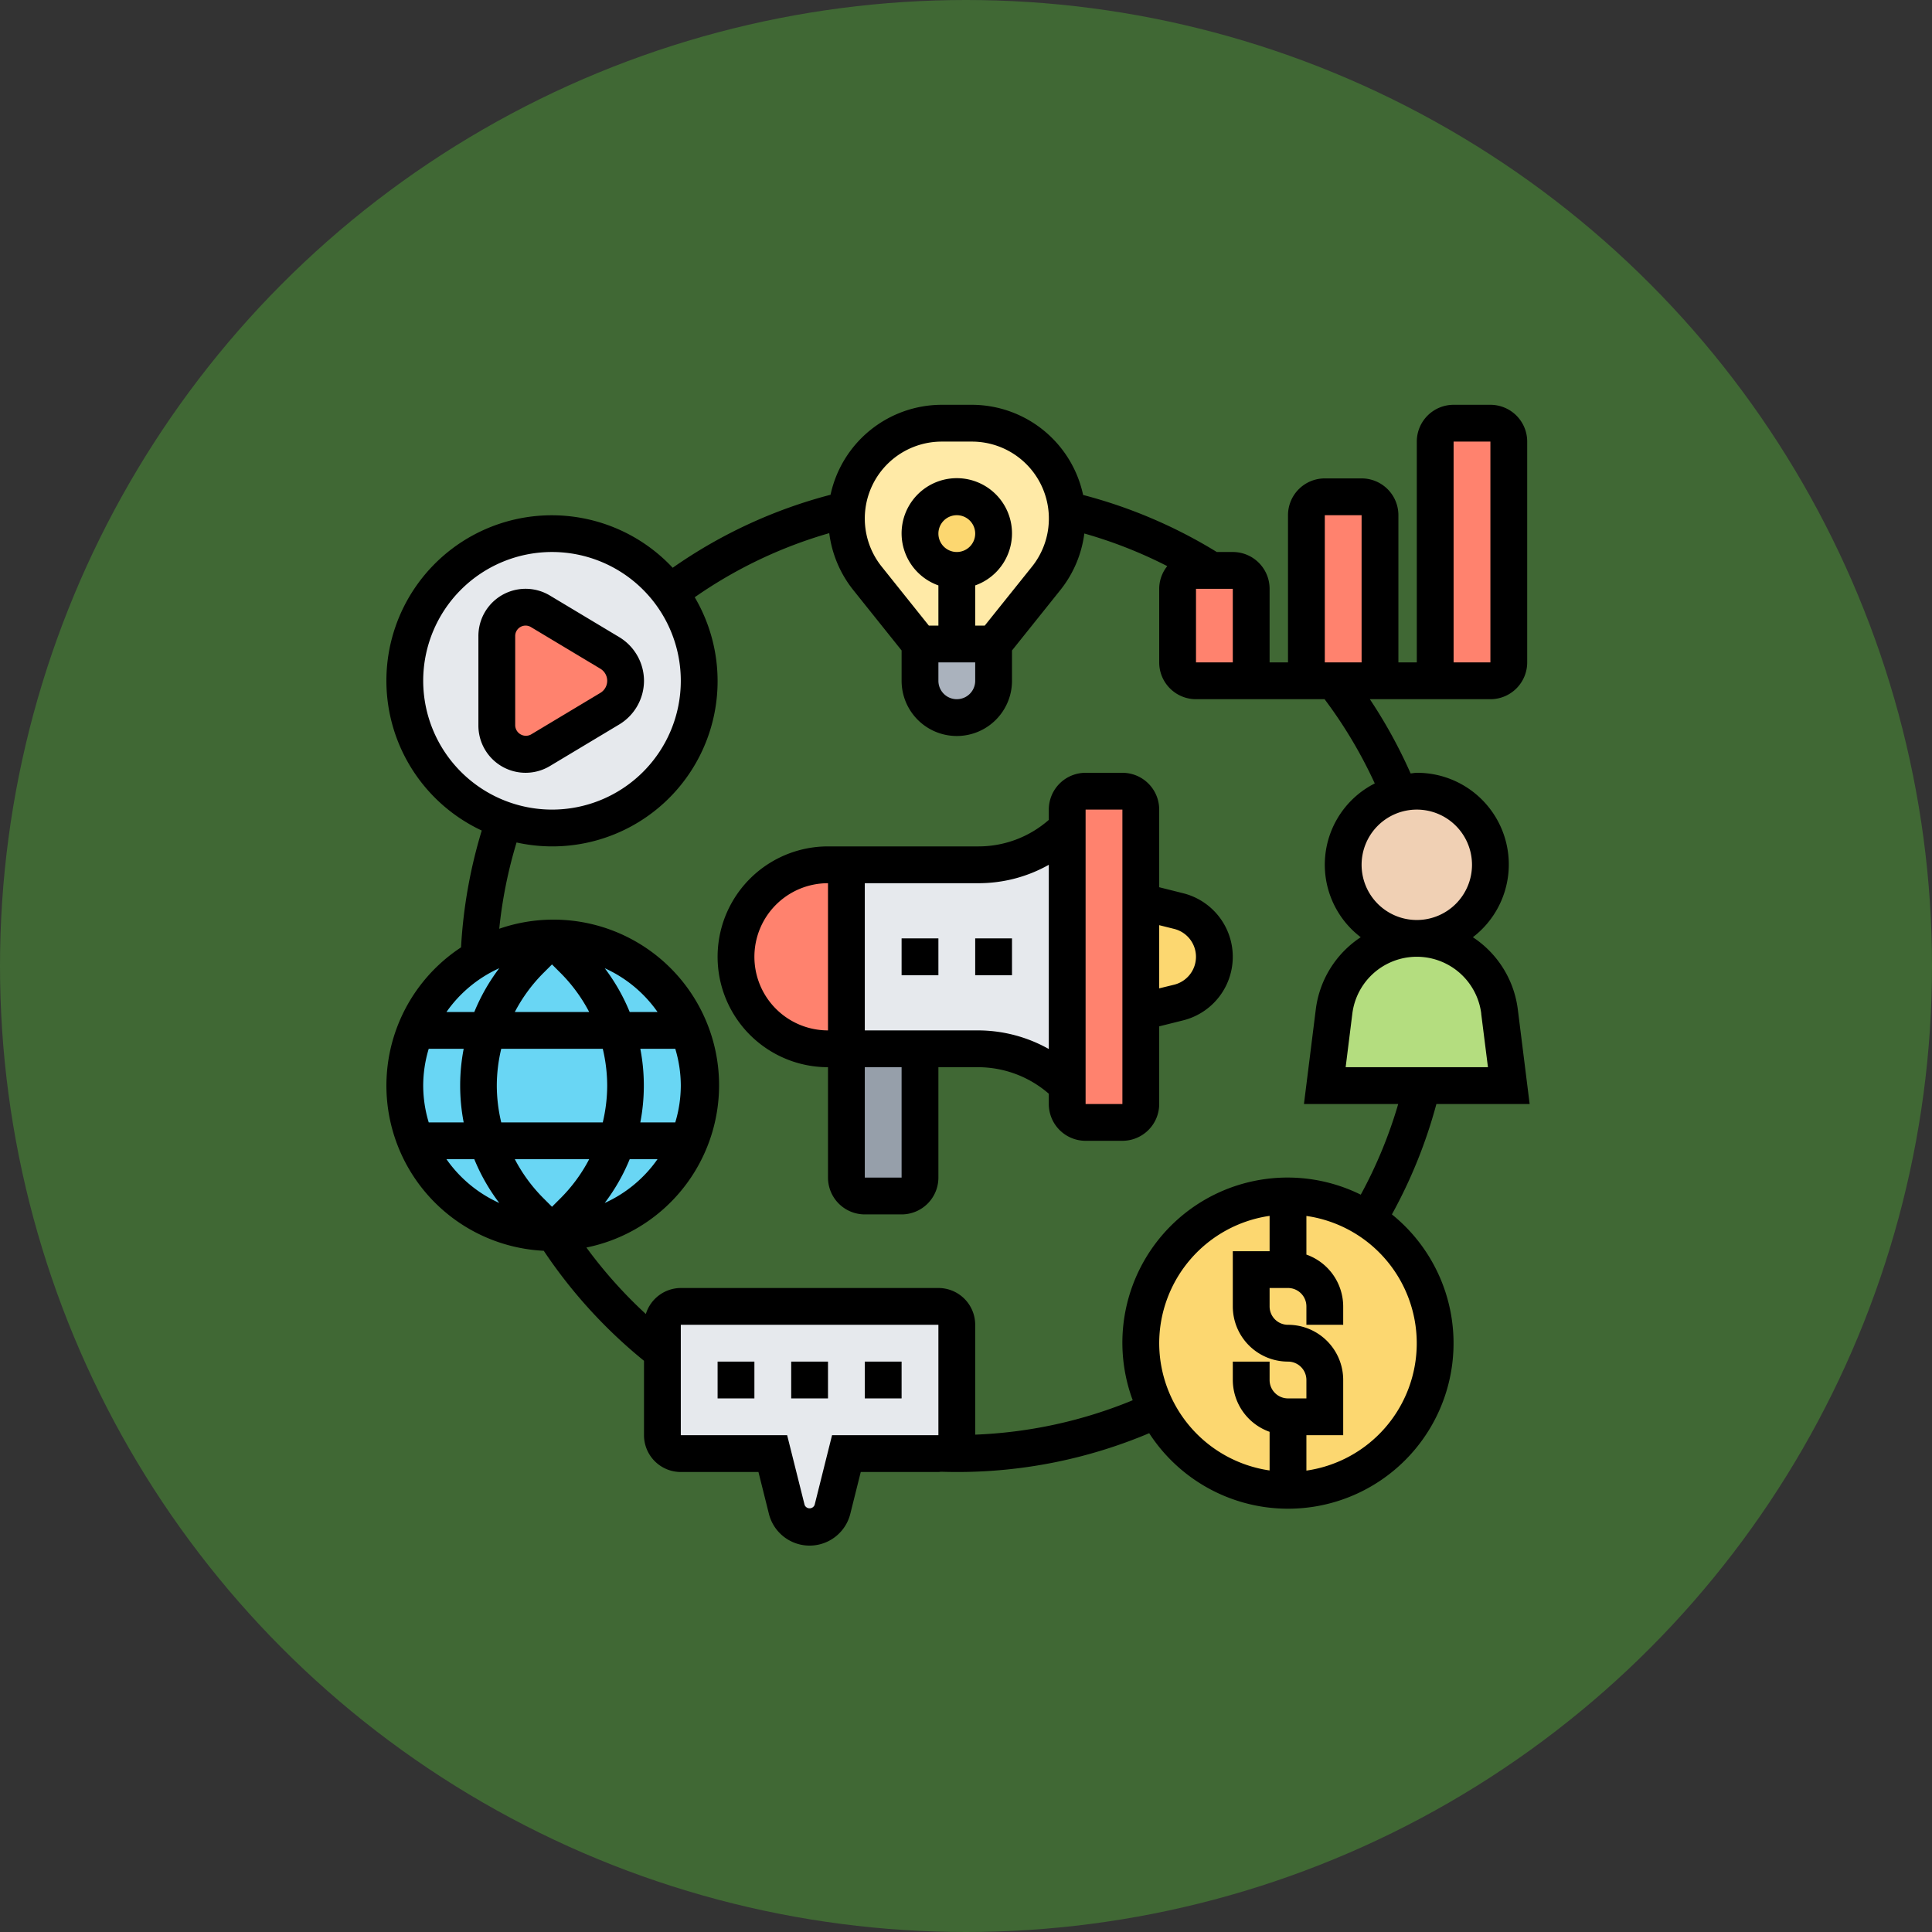 <svg xmlns="http://www.w3.org/2000/svg" width="105" height="105" viewBox="0 0 105 105"><rect x="0" y="0" width="105" height="105" fill="#333333" stroke="none"/><g transform="translate(7251 8418)"><circle cx="52.5" cy="52.5" r="52.5" transform="translate(-7251 -8418)" fill="#406834"/><g transform="translate(-7230 -8396)"><path d="M61,2V14a1,1,0,0,1-1,1H57V2a1,1,0,0,1,1-1h2A1,1,0,0,1,61,2Z" fill="#ff826e"/><path d="M54,6v9H50V6a1,1,0,0,1,1-1h2A1,1,0,0,1,54,6Z" fill="#ff826e"/><path d="M47,10v5H44a1,1,0,0,1-1-1V10a1,1,0,0,1,1-1h2A1,1,0,0,1,47,10Z" fill="#ff826e"/><path d="M15.4,10.2A8,8,0,0,1,9,23a7.715,7.715,0,0,1-2.6-.44,8,8,0,1,1,9-12.36Z" fill="#e6e9ed"/><path d="M12.14,13.49a1.756,1.756,0,0,1,0,3.02L8.37,18.78a1.6,1.6,0,0,1-.8.22A1.566,1.566,0,0,1,6,17.43V12.57A1.566,1.566,0,0,1,7.57,11a1.6,1.6,0,0,1,.8.22Z" fill="#ff826e"/><path d="M33,15a2.015,2.015,0,0,1-2,2,2.006,2.006,0,0,1-2-2V13h4Z" fill="#aab2bd"/><path d="M31,13H29L26.14,9.42A5.161,5.161,0,0,1,25,6.18a3.866,3.866,0,0,1,.03-.48A5.16,5.16,0,0,1,30.18,1h1.64a5.174,5.174,0,0,1,5.15,4.69,3.908,3.908,0,0,1,.03.49,5.161,5.161,0,0,1-1.14,3.24L33,13Z" fill="#ffeaa7"/><circle cx="2" cy="2" r="2" transform="translate(29 5)" fill="#fcd770"/><path d="M43.06,27.51a2.568,2.568,0,0,1,0,4.98L41,33V27Z" fill="#fcd770"/><path d="M29,35v7a1,1,0,0,1-1,1H26a1,1,0,0,1-1-1V35Z" fill="#969faa"/><path d="M37,23V37a6.835,6.835,0,0,0-4.83-2H25V25h7.17A6.835,6.835,0,0,0,37,23Z" fill="#e6e9ed"/><path d="M41,33v5a1,1,0,0,1-1,1H38a1,1,0,0,1-1-1V22a1,1,0,0,1,1-1h2a1,1,0,0,1,1,1V33Z" fill="#ff826e"/><path d="M25,25V35H24a5,5,0,0,1,0-10Z" fill="#ff826e"/><path d="M60.5,32.97,61,37H51l.5-4.03a4.535,4.535,0,0,1,9,0Z" fill="#b4dd7f"/><path d="M56,21a4.026,4.026,0,1,1-.95.12A3.691,3.691,0,0,1,56,21Z" fill="#f0d0b4"/><path d="M53.35,44.29A8,8,0,1,1,49,43,7.975,7.975,0,0,1,53.35,44.29Z" fill="#fcd770"/><path d="M31,50v6a.983.983,0,0,1-.84.98A.414.414,0,0,1,30,57H25l-.76,3.03a1.278,1.278,0,0,1-2.48,0L21,57H16a1,1,0,0,1-1-1V50a1,1,0,0,1,1-1H30A1,1,0,0,1,31,50Z" fill="#e6e9ed"/><path d="M9,29a8,8,0,0,1,.09,16H9A7.994,7.994,0,0,1,5.02,30.07v-.01A7.992,7.992,0,0,1,9,29Z" fill="#69d6f4"/><path d="M14,15a2.781,2.781,0,0,0-1.343-2.372L8.886,10.366A2.565,2.565,0,0,0,5,12.566v4.867a2.565,2.565,0,0,0,3.886,2.2l3.771-2.262A2.781,2.781,0,0,0,14,15Zm-2.372.657L7.857,17.919A.583.583,0,0,1,7,17.434V12.567a.565.565,0,0,1,.857-.486l3.771,2.262a.766.766,0,0,1,0,1.314Z"/><path d="M54.647,44a26.808,26.808,0,0,0,2.418-6h5.068l-.645-5.155a5.516,5.516,0,0,0-2.441-3.909A4.981,4.981,0,0,0,56,20c-.115,0-.223.026-.336.034A27.059,27.059,0,0,0,53.449,16H60a2,2,0,0,0,2-2V2a2,2,0,0,0-2-2H58a2,2,0,0,0-2,2V14H55V6a2,2,0,0,0-2-2H51a2,2,0,0,0-2,2v8H48V10a2,2,0,0,0-2-2h-.87a26.823,26.823,0,0,0-7.265-3.1A6.193,6.193,0,0,0,31.817,0H30.182a6.191,6.191,0,0,0-6.044,4.889,26.692,26.692,0,0,0-8.579,3.968A8.99,8.99,0,1,0,5.182,23.138a26.874,26.874,0,0,0-1.125,6.349,8.987,8.987,0,0,0,4.495,16.49A27.032,27.032,0,0,0,14,51.956V56a2,2,0,0,0,2,2h4.22l.568,2.273a2.28,2.28,0,0,0,4.424,0L25.78,58H30c.049,0,.094-.011.142-.014.286.009.57.014.858.014a26.775,26.775,0,0,0,10.456-2.109A8.993,8.993,0,1,0,54.647,44ZM58,2h2V14H58Zm1.5,31.093L59.867,36H52.133l.363-2.907a3.531,3.531,0,0,1,7.008,0ZM59,25a3,3,0,1,1-3-3A3,3,0,0,1,59,25ZM51,6h2v8H51Zm-7,4h2v4H44ZM30.183,2h1.635a4.182,4.182,0,0,1,3.265,6.8L32.519,12H32V9.816a3,3,0,1,0-2,0V12h-.519L26.917,8.794A4.181,4.181,0,0,1,30.183,2ZM30,14h2v1a1,1,0,0,1-2,0Zm0-7a1,1,0,1,1,1,1A1,1,0,0,1,30,7ZM2,15a7,7,0,1,1,7,7A7.008,7.008,0,0,1,2,15ZM2,37a6.956,6.956,0,0,1,.3-2h1.9a10.567,10.567,0,0,0,0,4h-1.9A6.956,6.956,0,0,1,2,37Zm4,0a8.7,8.7,0,0,1,.241-2H11.76A8.757,8.757,0,0,1,12,37a8.7,8.7,0,0,1-.241,2H6.241A8.7,8.7,0,0,1,6,37Zm3-6.586.465.465A8.691,8.691,0,0,1,11.021,33H6.979a8.691,8.691,0,0,1,1.556-2.122ZM11.021,41a8.667,8.667,0,0,1-1.556,2.121L9,43.586l-.465-.465A8.667,8.667,0,0,1,6.979,41Zm2.2,0h1.513a7.032,7.032,0,0,1-2.87,2.379A10.527,10.527,0,0,0,13.223,41ZM16,37a6.956,6.956,0,0,1-.3,2h-1.9a10.567,10.567,0,0,0,0-4h1.9A6.956,6.956,0,0,1,16,37Zm-2.777-4a10.561,10.561,0,0,0-1.356-2.379A7.037,7.037,0,0,1,14.736,33ZM4.777,33H3.264a7.035,7.035,0,0,1,2.869-2.379A10.561,10.561,0,0,0,4.777,33ZM3.264,41H4.777a10.527,10.527,0,0,0,1.357,2.379A7.032,7.032,0,0,1,3.264,41ZM30,56H24.22l-.947,3.787a.292.292,0,0,1-.545,0L21.78,56H16V50H30Zm2-.03V50a2,2,0,0,0-2-2H16a2,2,0,0,0-1.9,1.414A25,25,0,0,1,10.87,45.8,9,9,0,1,0,6.133,28.476a24.866,24.866,0,0,1,.941-4.689,8.982,8.982,0,0,0,9.683-13.328,24.71,24.71,0,0,1,7.311-3.484,6.2,6.2,0,0,0,1.287,3.069L28,13.351V15a3,3,0,0,0,6,0V13.351l2.646-3.306a6.19,6.19,0,0,0,1.285-3.05,24.669,24.669,0,0,1,4.507,1.773A1.972,1.972,0,0,0,42,10v4a2,2,0,0,0,2,2h6.988a25.014,25.014,0,0,1,2.728,4.578,4.951,4.951,0,0,0-.763,8.358,5.513,5.513,0,0,0-2.441,3.909L49.867,38H54.99a24.856,24.856,0,0,1-2.035,4.928A8.976,8.976,0,0,0,40.561,54.1,24.977,24.977,0,0,1,32,55.97ZM42,51a7.006,7.006,0,0,1,6-6.92V46H46v3a3,3,0,0,0,3,3,1,1,0,0,1,1,1v1H49a1,1,0,0,1-1-1V52H46v1a3,3,0,0,0,2,2.816v2.1A7.006,7.006,0,0,1,42,51Zm8,6.92V56h2V53a3,3,0,0,0-3-3,1,1,0,0,1-1-1V48h1a1,1,0,0,1,1,1v1h2V49a3,3,0,0,0-2-2.816v-2.1a6.991,6.991,0,0,1,0,13.84Z"/><path d="M42,38V33.78l1.3-.325a3.561,3.561,0,0,0,0-6.91L42,26.219V22a2,2,0,0,0-2-2H38a2,2,0,0,0-2,2v.559A5.786,5.786,0,0,1,32.172,24H24a6,6,0,0,0,0,12v6a2,2,0,0,0,2,2h2a2,2,0,0,0,2-2V36h2.172A5.867,5.867,0,0,1,36,37.442V38a2,2,0,0,0,2,2h2A2,2,0,0,0,42,38ZM20,30a4,4,0,0,1,4-4v8A4,4,0,0,1,20,30Zm8,12H26V36h2Zm4.172-8H26V26h6.172A7.776,7.776,0,0,0,36,25V35.011A7.874,7.874,0,0,0,32.172,34Zm10.645-5.515a1.562,1.562,0,0,1,0,3.03l-.817.2V28.281ZM38,22h2l0,16H38Z"/><path d="M28,29h2v2H28Z"/><path d="M32,29h2v2H32Z"/><path d="M18,52h2v2H18Z"/><path d="M22,52h2v2H22Z"/><path d="M26,52h2v2H26Z"/></g></g></svg>